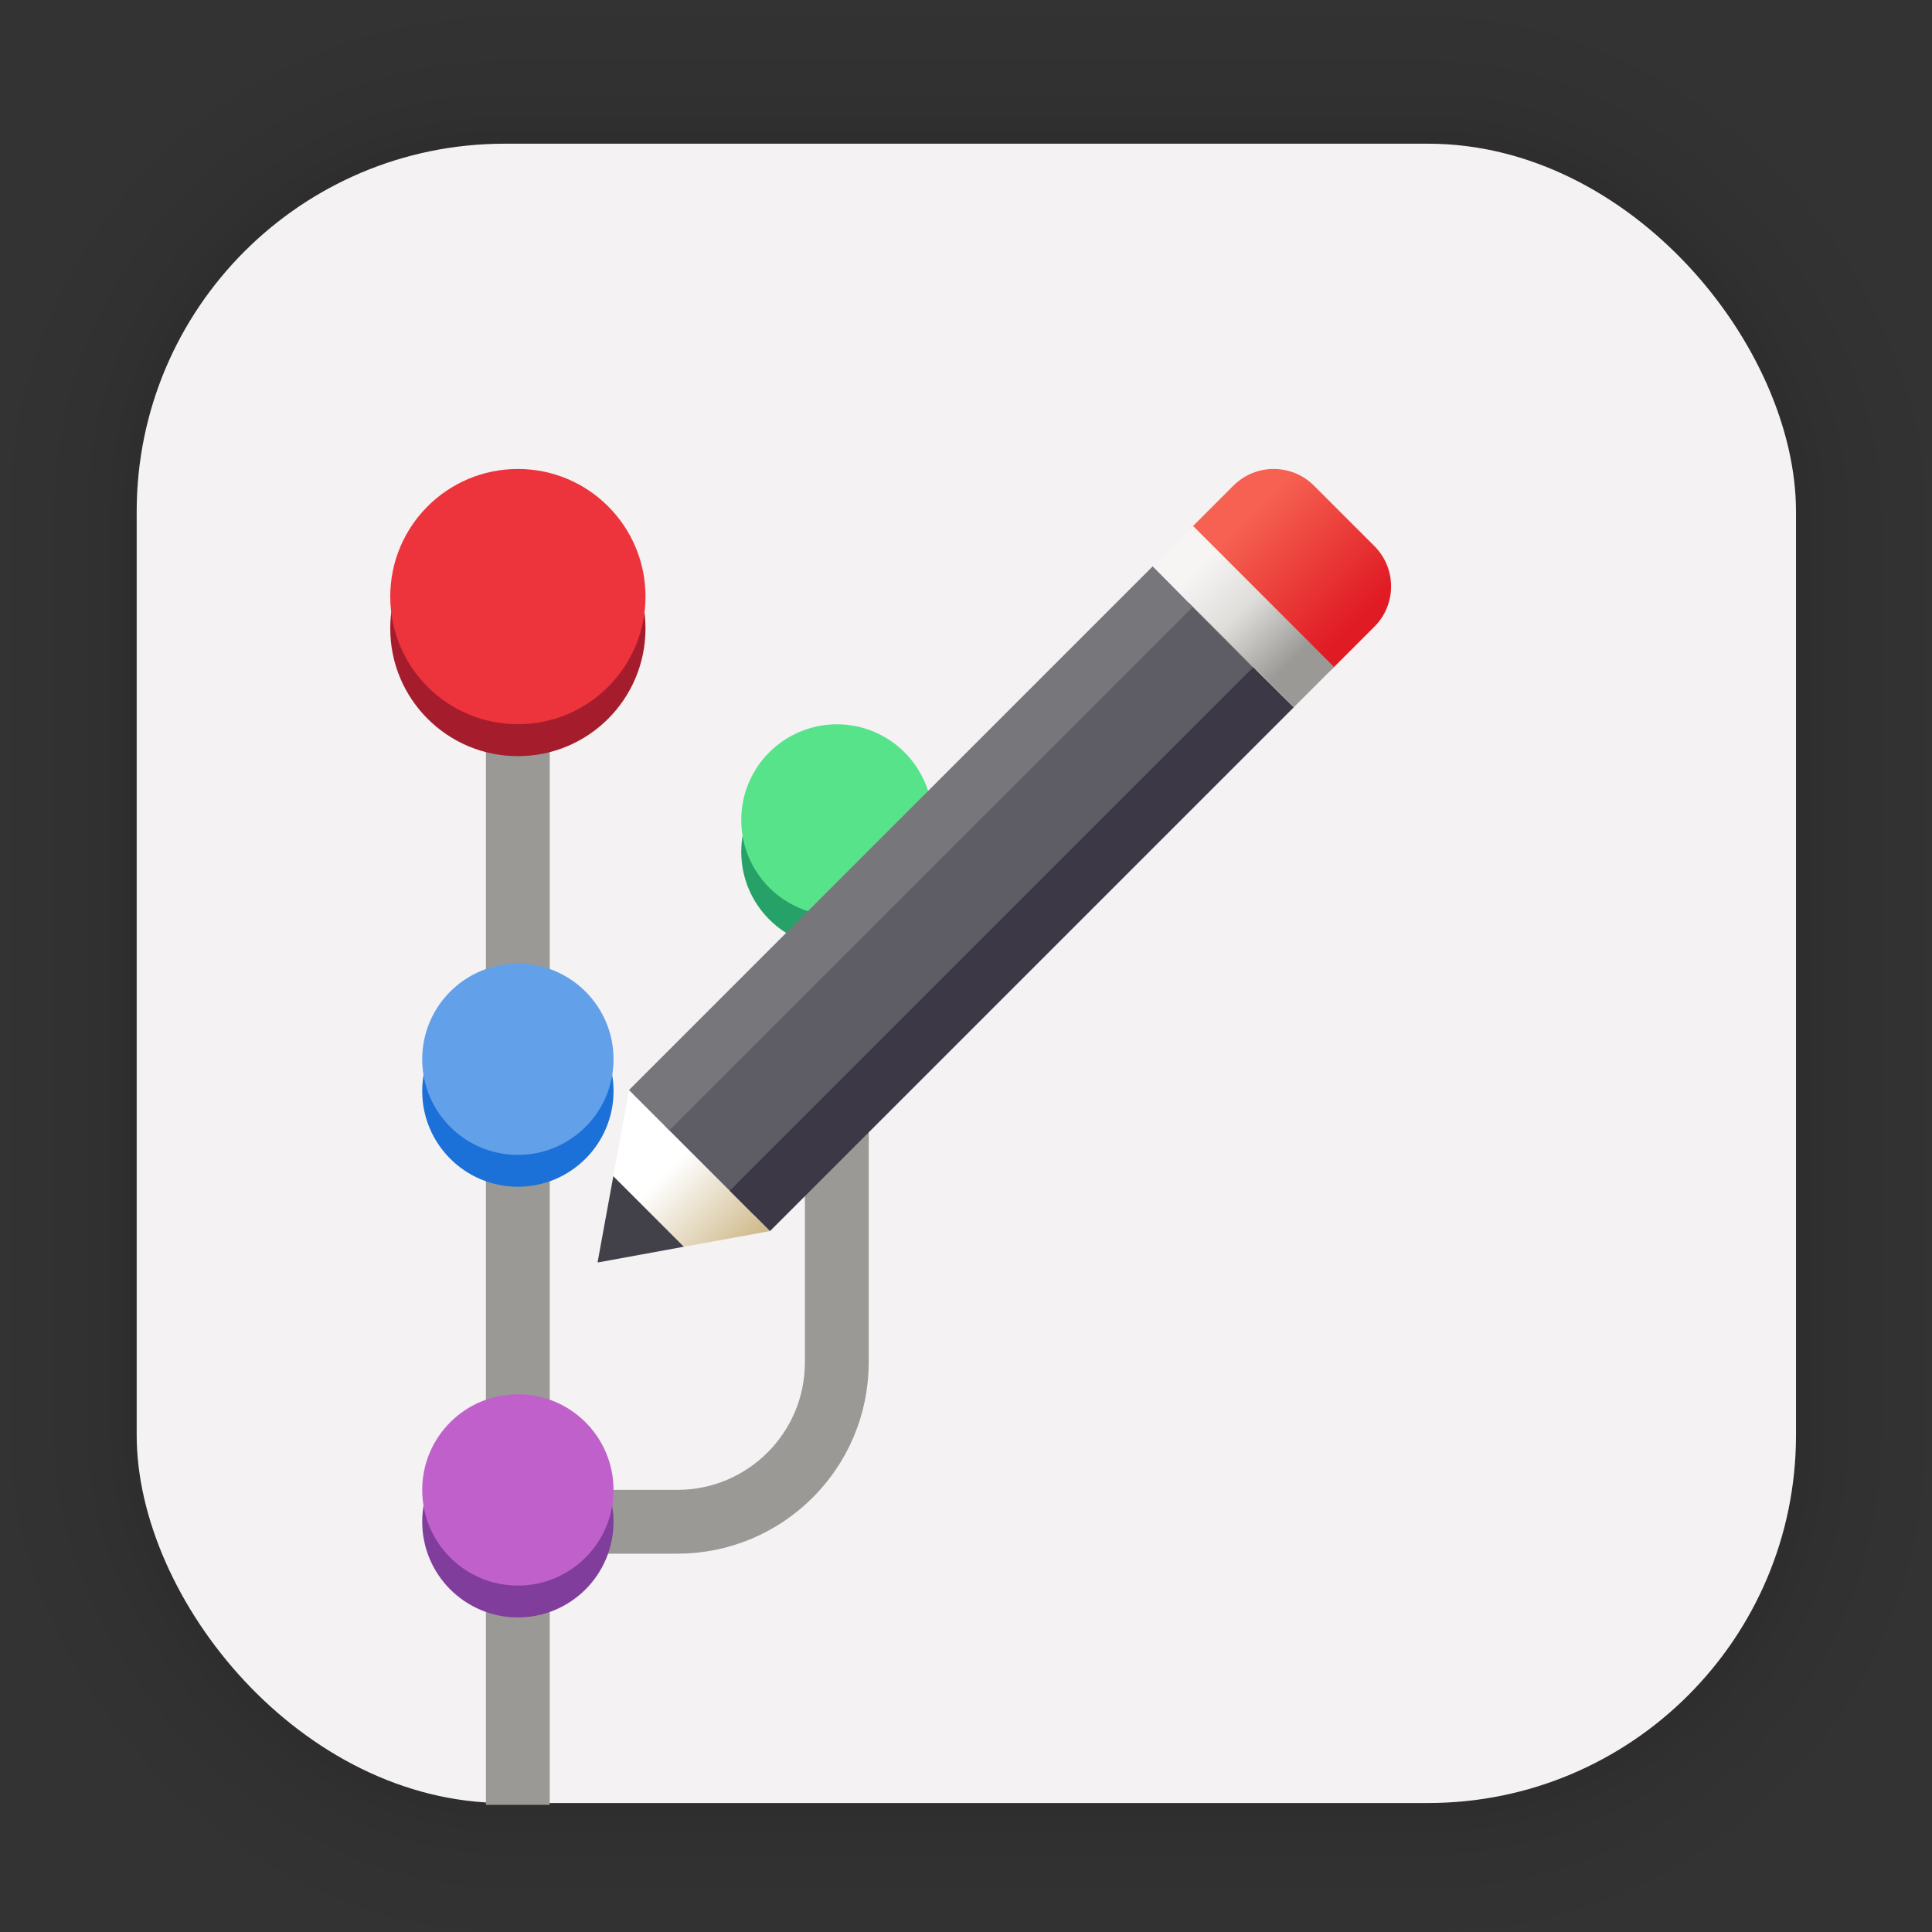 <?xml version="1.0" encoding="UTF-8" standalone="no"?>
<svg
   sodipodi:docname="re.sonny.Commit.svg"
   inkscape:version="1.1.2 (0a00cf5339, 2022-02-04)"
   id="svg6"
   version="1.1"
   viewBox="0 0 33.867 33.867"
   height="128"
   width="128"
   xmlns:inkscape="http://www.inkscape.org/namespaces/inkscape"
   xmlns:sodipodi="http://sodipodi.sourceforge.net/DTD/sodipodi-0.dtd"
   xmlns:xlink="http://www.w3.org/1999/xlink"
   xmlns="http://www.w3.org/2000/svg"
   xmlns:svg="http://www.w3.org/2000/svg">
  <rect x="0" y="0" width="33.867" height="33.867" fill="#333333" stroke="none"/>
  <defs
     id="defs2">
    <linearGradient
       id="lgrad"
       x1="32"
       y1="32"
       x2="32"
       y2="992"
       gradientUnits="userSpaceOnUse"
       gradientTransform="translate(0,-896)">
      <stop
         offset="0%"
         stop-color="#f8f8f8"
         id="stop2" />
      <stop
         offset="100%"
         stop-color="#ccc"
         id="stop4" />
    </linearGradient>
    <radialGradient
       id="rgrad"
       x1="0%"
       y1="0%"
       x2="0%"
       y2="100%"
       fx="512"
       fy="494.4"
       cx="512"
       cy="512"
       r="440"
       gradientUnits="userSpaceOnUse"
       gradientTransform="translate(0,-896)">
      <stop
         offset="0%"
         stop-color="#00f0ff"
         id="stop7" />
      <stop
         offset="100%"
         stop-color="#0070e0"
         id="stop9" />
    </radialGradient>
    <radialGradient
       gradientTransform="matrix(0.03,0,0,0.03,1.132,2.825)"
       gradientUnits="userSpaceOnUse"
       r="440"
       cy="306.181"
       cx="523.576"
       fy="306.181"
       fx="523.576"
       y2="100%"
       x2="0%"
       y1="0%"
       x1="0%"
       id="rgrad-3">
      <stop
         style="stop-color:#03d7e4;stop-opacity:1"
         id="stop7-6"
         stop-color="#00f0ff"
         offset="0%" />
      <stop
         id="stop9-7"
         stop-color="#0070e0"
         offset="100%" />
    </radialGradient>
    <linearGradient
       gradientUnits="userSpaceOnUse"
       gradientTransform="scale(0.996,1.004)"
       id="linearGradient1152"
       y2="119.497"
       x2="60.52"
       y1="-0.374"
       x1="60.52">
      <stop
         id="stop1147"
         offset="0%"
         stop-color="#E8E2F0"
         style="stop-color:#879192;stop-opacity:1" />
      <stop
         id="stop1150"
         offset="100%"
         stop-color="#8A8E92"
         style="stop-color:#8e908f;stop-opacity:1" />
    </linearGradient>
    <linearGradient
       gradientUnits="userSpaceOnUse"
       gradientTransform="scale(0.996,1.004)"
       id="linearGradient1055"
       y2="119.936"
       x2="60.52"
       y1="-1.27"
       x1="60.52">
      <stop
         style="stop-color:#cdd5d7;stop-opacity:1"
         id="stop1051"
         offset="0%"
         stop-color="#E8E2F0" />
      <stop
         style="stop-color:#959594;stop-opacity:1"
         id="stop1053"
         offset="100%"
         stop-color="#8A8E92" />
    </linearGradient>
    <radialGradient
       id="rgrad-35"
       x1="0%"
       y1="0%"
       x2="0%"
       y2="100%"
       fx="512"
       fy="494.4"
       cx="512"
       cy="512"
       r="440"
       gradientUnits="userSpaceOnUse"
       gradientTransform="translate(0,-896)">
      <stop
         offset="0%"
         stop-color="#00f0ff"
         id="stop7-62" />
      <stop
         offset="100%"
         stop-color="#0070e0"
         id="stop9-9" />
    </radialGradient>
    <radialGradient
       gradientTransform="matrix(0.031,0,0,0.03,85.199,42.985)"
       gradientUnits="userSpaceOnUse"
       r="440"
       cy="306.181"
       cx="523.576"
       fy="306.181"
       fx="523.576"
       y2="100%"
       x2="0%"
       y1="0%"
       x1="0%"
       id="rgrad-3-1">
      <stop
         style="stop-color:#03d7e4;stop-opacity:1"
         id="stop7-6-2"
         stop-color="#00f0ff"
         offset="0%" />
      <stop
         id="stop9-7-7"
         stop-color="#0070e0"
         offset="100%" />
    </radialGradient>
    <filter
       id="b"
       color-interpolation-filters="sRGB"
       height="1.024"
       width="1.024"
       x="-0.012"
       y="-0.012">
      <feGaussianBlur
         stdDeviation=".475"
         id="feGaussianBlur7" />
    </filter>
    <linearGradient
       id="k"
       gradientUnits="userSpaceOnUse"
       x1="-350.657"
       x2="-376.363"
       y1="-73.891"
       y2="-319.058">
      <stop
         offset="0"
         stop-color="#83a3d4"
         id="stop50" />
      <stop
         offset="1"
         stop-color="#6bb5e3"
         id="stop52" />
    </linearGradient>
    <linearGradient
       id="i"
       gradientUnits="userSpaceOnUse"
       x1="-206.77"
       x2="10.512"
       y1="-12.925"
       y2="-156.887">
      <stop
         offset="0"
         stop-color="#70c2bd"
         id="stop40" />
      <stop
         offset="1"
         stop-color="#67c381"
         id="stop42" />
    </linearGradient>
    <linearGradient
       id="e"
       gradientUnits="userSpaceOnUse"
       x1="134.565"
       x2="148.514"
       y1="117.301"
       y2="-149.19">
      <stop
         offset="0"
         stop-color="#faaa32"
         id="stop20" />
      <stop
         offset="1"
         stop-color="#fdc22b"
         id="stop22" />
    </linearGradient>
    <linearGradient
       id="c"
       gradientUnits="userSpaceOnUse"
       x1="-146.054"
       x2="123.358"
       y1="144.9"
       y2="144.9">
      <stop
         offset="0"
         stop-color="#a0cf63"
         id="stop10" />
      <stop
         offset="1"
         stop-color="#c4da45"
         id="stop12" />
    </linearGradient>
    <linearGradient
       id="m"
       gradientUnits="userSpaceOnUse"
       x1="206.714"
       x2="28.495"
       y1="-12.741"
       y2="-150.012">
      <stop
         offset="0"
         stop-color="#b28cc0"
         id="stop60" />
      <stop
         offset="1"
         stop-color="#9a8ec4"
         id="stop62" />
    </linearGradient>
    <linearGradient
       id="q"
       gradientUnits="userSpaceOnUse"
       x1="189.942"
       x2="-19.618"
       y1="147.053"
       y2="76.406">
      <stop
         offset="0"
         stop-color="#f48155"
         id="stop80" />
      <stop
         offset="1"
         stop-color="#f16168"
         id="stop82" />
    </linearGradient>
    <linearGradient
       id="l"
       gradientUnits="userSpaceOnUse"
       x1="116.504"
       x2="21.156"
       y1="308.303"
       y2="34.18">
      <stop
         offset="0"
         stop-color="#735194"
         id="stop55" />
      <stop
         offset="1"
         stop-color="#525da3"
         id="stop57" />
    </linearGradient>
    <linearGradient
       id="j"
       gradientUnits="userSpaceOnUse"
       x1="30.131"
       x2="123.328"
       y1="111.502"
       y2="-107.167">
      <stop
         offset="0"
         stop-color="#416db9"
         id="stop45" />
      <stop
         offset="1"
         stop-color="#337e8d"
         id="stop47" />
    </linearGradient>
    <linearGradient
       id="h"
       gradientUnits="userSpaceOnUse"
       x1="-103.67"
       x2="205.551"
       y1="133.122"
       y2="0.072">
      <stop
         offset="0"
         stop-color="#2e9274"
         id="stop35" />
      <stop
         offset="1"
         stop-color="#469d3c"
         id="stop37" />
    </linearGradient>
    <linearGradient
       id="f"
       gradientUnits="userSpaceOnUse"
       x1="26.978"
       x2="146.81"
       y1="120.227"
       y2="-100.49">
      <stop
         offset="0"
         stop-color="#ec4001"
         id="stop25" />
      <stop
         offset="1"
         stop-color="#fb6f01"
         id="stop27" />
    </linearGradient>
    <linearGradient
       id="d"
       gradientUnits="userSpaceOnUse"
       x1="-14.299"
       x2="309.397"
       y1="73.5"
       y2="73.5">
      <stop
         offset="0"
         stop-color="#58a920"
         id="stop15" />
      <stop
         offset="1"
         stop-color="#98b811"
         id="stop17" />
    </linearGradient>
    <linearGradient
       id="o"
       gradientUnits="userSpaceOnUse"
       x1="-123.119"
       x2="145.987"
       y1="144.897"
       y2="144.897">
      <stop
         offset="0"
         stop-color="#d287af"
         id="stop70" />
      <stop
         offset="1"
         stop-color="#e07993"
         id="stop72" />
    </linearGradient>
    <linearGradient
       id="p"
       gradientUnits="userSpaceOnUse"
       x1="-205.78"
       x2="117.819"
       y1="-71.696"
       y2="-71.696">
      <stop
         offset="0"
         stop-color="#bd090f"
         id="stop75" />
      <stop
         offset="1"
         stop-color="#e11f07"
         id="stop77" />
    </linearGradient>
    <linearGradient
       id="n"
       gradientUnits="userSpaceOnUse"
       x1="0.176"
       x2="-308.72"
       y1="-14.583"
       y2="-143.711">
      <stop
         offset="0"
         stop-color="#c23857"
         id="stop65" />
      <stop
         offset="1"
         stop-color="#914475"
         id="stop67" />
    </linearGradient>
    <linearGradient
       id="g"
       gradientUnits="userSpaceOnUse"
       x1="41.41"
       x2="117.317"
       y1="108.525"
       y2="319.108">
      <stop
         offset="0"
         stop-color="#e69e08"
         id="stop30" />
      <stop
         offset="1"
         stop-color="#cbc507"
         id="stop32" />
    </linearGradient>
    <rect
       id="path-1"
       x="0"
       y="0"
       width="120"
       height="120"
       rx="28" />
    <path
       d="M125 104c21.54 0 39-17.46 39-39s-17.46-39-39-39-39 17.46-39 39 17.46 39 39 39zm0 26c-35.899 0-65-29.101-65-65S89.101 0 125 0s65 29.101 65 65-29.101 65-65 65z"
       id="path-3" />
    <path
       id="path-4"
       d="M0 75l129 90.787v35L0 110z" />
    <path
       id="path-5"
       d="M22 65h27v120H22z" />
    <filter
       x="-5.6%"
       y="-1.2%"
       width="111.1%"
       height="102.5%"
       filterUnits="objectBoundingBox"
       id="filter-6">
      <feMorphology
         radius="0.5"
         operator="dilate"
         in="SourceAlpha"
         result="shadowSpreadOuter1"
         id="feMorphology12690" />
      <feOffset
         dx="0"
         dy="0"
         in="shadowSpreadOuter1"
         result="shadowOffsetOuter1"
         id="feOffset12692" />
      <feColorMatrix
         values="0 0 0 0 0 0 0 0 0 0 0 0 0 0 0 0 0 0 0.14 0"
         type="matrix"
         in="shadowOffsetOuter1"
         id="feColorMatrix12694" />
    </filter>
    <circle
       id="path-7"
       cx="21"
       cy="21"
       r="21" />
    <filter
       x="-16.7%"
       y="-11.9%"
       width="133.3%"
       height="133.3%"
       filterUnits="objectBoundingBox"
       id="filter-8">
      <feOffset
         dx="0"
         dy="2"
         in="SourceAlpha"
         result="shadowOffsetOuter1"
         id="feOffset12698" />
      <feGaussianBlur
         stdDeviation="2"
         in="shadowOffsetOuter1"
         result="shadowBlurOuter1"
         id="feGaussianBlur12700" />
      <feColorMatrix
         values="0 0 0 0 0 0 0 0 0 0 0 0 0 0 0 0 0 0 0.152 0"
         type="matrix"
         in="shadowBlurOuter1"
         id="feColorMatrix12702" />
    </filter>
    <path
       d="M40.74 1.31A21.591 21.591 0 0 1 45 14.2c0 12.155-10.074 22.01-22.5 22.01S0 26.354 0 14.2C0 9.385 1.58 4.932 4.26 1.31 6.447 2.922 9.553 3.928 13 3.928c3.866 0 7.305-1.267 9.5-3.234 2.195 1.967 5.634 3.234 9.5 3.234 3.446 0 6.552-1.006 8.74-2.618z"
       id="path-9" />
    <rect
       id="path-1-2"
       x="0"
       y="0"
       width="120"
       height="120"
       rx="28" />
    <linearGradient
       id="linearGradient6088"
       inkscape:swatch="solid">
      <stop
         style="stop-color:#51b3e3;stop-opacity:1;"
         offset="0"
         id="stop6086" />
    </linearGradient>
    <linearGradient
       id="linearGradient6987"
       inkscape:swatch="solid">
      <stop
         style="stop-color:#77d2fb;stop-opacity:1;"
         offset="0"
         id="stop6985" />
    </linearGradient>
    <linearGradient
       id="linearGradient3673">
      <stop
         style="stop-color:#0c0d0d;stop-opacity:1"
         offset="0"
         id="stop3675" />
      <stop
         id="stop3677"
         offset="0.568"
         style="stop-color:#333637;stop-opacity:1" />
      <stop
         style="stop-color:#1a1e1f;stop-opacity:1"
         offset="1"
         id="stop3679" />
    </linearGradient>
    <linearGradient
       id="linearGradient3591">
      <stop
         id="stop3593"
         offset="0"
         style="stop-color:#403f3c;stop-opacity:1" />
      <stop
         style="stop-color:#7d898d;stop-opacity:1"
         offset="0.568"
         id="stop3669" />
      <stop
         id="stop3595"
         offset="1"
         style="stop-color:#fdffff;stop-opacity:1" />
    </linearGradient>
    <linearGradient
       id="linearGradient3575">
      <stop
         id="stop3577"
         offset="0"
         style="stop-color:#20211f;stop-opacity:1" />
      <stop
         id="stop3579"
         offset="1"
         style="stop-color:#393e3f;stop-opacity:1" />
    </linearGradient>
    <circle
       id="A"
       cx="96"
       cy="96"
       r="88" />
    <path
       id="B"
       d="M8 184h83.77l38.88-38.88V116h-69.3L8 24.48z" />
    <path
       id="F"
       d="M8 184h83.77l38.88-38.88V116h-69.3L8 24.48z" />
    <path
       id="I"
       d="M96 56l34.65 60-38.88 68H184V56z" />
    <path
       id="L"
       d="M21.97 8v40.34L61.36 116 96 56h88V8z" />
    <linearGradient
       id="linearGradient3866">
      <stop
         style="stop-color:#000000;stop-opacity:0.521"
         offset="0"
         id="stop3868" />
      <stop
         style="stop-color:#2883c3;stop-opacity:0;"
         offset="1"
         id="stop3870" />
    </linearGradient>
    <linearGradient
       id="linearGradient3874">
      <stop
         style="stop-color:#000d0e;stop-opacity:0.841;"
         offset="0"
         id="stop3876" />
      <stop
         style="stop-color:#000000;stop-opacity:0;"
         offset="1"
         id="stop3878" />
    </linearGradient>
    <clipPath
       clipPathUnits="userSpaceOnUse"
       id="clipPath4178">
      <circle
         r="225"
         cy="222.68"
         cx="204.317"
         id="circle4180"
         style="opacity:1;fill:#1c5266;fill-opacity:0.191;fill-rule:evenodd;stroke:none;stroke-width:3.334;stroke-linecap:butt;stroke-linejoin:miter;stroke-miterlimit:4;stroke-dasharray:none;stroke-dashoffset:0;stroke-opacity:1" />
    </clipPath>
    <clipPath
       clipPathUnits="userSpaceOnUse"
       id="clipPath4178-1">
      <circle
         r="225"
         cy="222.68"
         cx="204.317"
         id="circle4180-7"
         style="opacity:1;fill:#1c5266;fill-opacity:0.191;fill-rule:evenodd;stroke:none;stroke-width:3.334;stroke-linecap:butt;stroke-linejoin:miter;stroke-miterlimit:4;stroke-dasharray:none;stroke-dashoffset:0;stroke-opacity:1" />
    </clipPath>
    <linearGradient
       id="linearGradient5048-8">
      <stop
         offset="0"
         style="stop-color:#000000;stop-opacity:0"
         id="stop5050-4" />
      <stop
         offset="0.5"
         style="stop-color:#000000;stop-opacity:1"
         id="stop5056-7" />
      <stop
         offset="1"
         style="stop-color:#000000;stop-opacity:0"
         id="stop5052-0-1" />
    </linearGradient>
    <linearGradient
       id="linearGradient4050-7">
      <stop
         id="stop4052-6"
         offset="0"
         style="stop-color:#ffffff;stop-opacity:0.669;" />
      <stop
         id="stop4054-0"
         offset="1"
         style="stop-color:#ffffff;stop-opacity:0;" />
    </linearGradient>
    <linearGradient
       gradientUnits="userSpaceOnUse"
       id="linearGradient4132-3"
       x1="-5.32"
       x2="-50.521"
       gradientTransform="matrix(0,-1,-1,0,0,0)">
      <stop
         offset="0"
         stop-color="#f65454"
         id="stop29-7" />
      <stop
         offset="1"
         stop-color="#740000"
         id="stop31-0" />
    </linearGradient>
    <linearGradient
       gradientUnits="userSpaceOnUse"
       id="linearGradient3298-8-9"
       x1="-39.333"
       x2="-1.643"
       gradientTransform="matrix(0,-1,-1,0,0,0)">
      <stop
         offset="0"
         stop-color="#791235"
         id="stop24-3"
         style="stop-color:#5f0e0e;stop-opacity:1;" />
      <stop
         offset="1"
         stop-color="#dd3b27"
         id="stop26-3" />
    </linearGradient>
    <linearGradient
       id="linearGradient8265-821-176-38-919-66-249-7-7">
      <stop
         offset="0"
         style="stop-color:#ffffff;stop-opacity:1"
         id="stop2687-1-9" />
      <stop
         offset="1"
         style="stop-color:#ffffff;stop-opacity:0"
         id="stop2689-5-4" />
    </linearGradient>
    <linearGradient
       id="linearGradient3924">
      <stop
         offset="0"
         style="stop-color:#ffffff;stop-opacity:1;"
         id="stop3926" />
      <stop
         id="stop3928"
         style="stop-color:#ffffff;stop-opacity:0.235;"
         offset="0.063" />
      <stop
         offset="0.951"
         style="stop-color:#ffffff;stop-opacity:0.157;"
         id="stop3930" />
      <stop
         offset="1"
         style="stop-color:#ffffff;stop-opacity:0.392;"
         id="stop3932" />
    </linearGradient>
    <linearGradient
       id="linearGradient3688-166-749">
      <stop
         offset="0"
         style="stop-color:#181818;stop-opacity:1"
         id="stop2883" />
      <stop
         offset="1"
         style="stop-color:#181818;stop-opacity:0"
         id="stop2885" />
    </linearGradient>
    <linearGradient
       id="linearGradient3702-501-757">
      <stop
         offset="0"
         style="stop-color:#181818;stop-opacity:0"
         id="stop2895" />
      <stop
         offset="0.5"
         style="stop-color:#181818;stop-opacity:1"
         id="stop2897" />
      <stop
         offset="1"
         style="stop-color:#181818;stop-opacity:0"
         id="stop2899" />
    </linearGradient>
    <linearGradient
       id="linearGradient3895-9-0-3">
      <stop
         offset="0"
         style="stop-color:#dc6838;stop-opacity:1"
         id="stop3897-0-5-7" />
      <stop
         offset="1"
         style="stop-color:#ba3d12;stop-opacity:1"
         id="stop3899-8-7-06" />
    </linearGradient>
    <linearGradient
       y2="1044.377"
       x2="28.531"
       y1="994.819"
       x1="28.531"
       gradientTransform="translate(12,-100)"
       gradientUnits="userSpaceOnUse"
       id="linearGradient4195"
       xlink:href="#linearGradient3895-9-0-3"
       inkscape:collect="always" />
    <linearGradient
       id="linearGradient4067-0-2">
      <stop
         id="stop4069-2-9"
         offset="0"
         style="stop-color:#acffe3;stop-opacity:1" />
      <stop
         id="stop4071-8-9"
         offset="1"
         style="stop-color:#ffffff;stop-opacity:1" />
    </linearGradient>
    <linearGradient
       id="linearGradient4644-104-3-3-6-2">
      <stop
         id="stop5237-6-5-1-7"
         style="stop-color:#51c3cc;stop-opacity:1"
         offset="0" />
      <stop
         id="stop5239-4-6-4-8"
         style="stop-color:#b3efec;stop-opacity:1"
         offset="1" />
    </linearGradient>
    <clipPath
       clipPathUnits="userSpaceOnUse"
       id="clipPath4178-3">
      <circle
         r="225"
         cy="222.68"
         cx="204.317"
         id="circle4180-8"
         style="opacity:1;fill:#1c5266;fill-opacity:0.191;fill-rule:evenodd;stroke:none;stroke-width:3.334;stroke-linecap:butt;stroke-linejoin:miter;stroke-miterlimit:4;stroke-dasharray:none;stroke-dashoffset:0;stroke-opacity:1" />
    </clipPath>
    <clipPath
       clipPathUnits="userSpaceOnUse"
       id="clipPath4178-1-9">
      <circle
         r="225"
         cy="222.68"
         cx="204.317"
         id="circle4180-7-3"
         style="opacity:1;fill:#1c5266;fill-opacity:0.191;fill-rule:evenodd;stroke:none;stroke-width:3.334;stroke-linecap:butt;stroke-linejoin:miter;stroke-miterlimit:4;stroke-dasharray:none;stroke-dashoffset:0;stroke-opacity:1" />
    </clipPath>
    <linearGradient
       gradientUnits="userSpaceOnUse"
       id="linearGradient4132-3-9"
       x1="-5.32"
       x2="-50.521"
       gradientTransform="matrix(0,-1,-1,0,0,0)">
      <stop
         offset="0"
         stop-color="#f65454"
         id="stop29-7-1" />
      <stop
         offset="1"
         stop-color="#740000"
         id="stop31-0-4" />
    </linearGradient>
    <linearGradient
       gradientUnits="userSpaceOnUse"
       id="linearGradient3298-8-9-0"
       x1="-39.333"
       x2="-1.643"
       gradientTransform="matrix(0,-1,-1,0,0,0)">
      <stop
         offset="0"
         stop-color="#791235"
         id="stop24-3-4"
         style="stop-color:#5f0e0e;stop-opacity:1;" />
      <stop
         offset="1"
         stop-color="#dd3b27"
         id="stop26-3-7" />
    </linearGradient>
    <linearGradient
       x1="60"
       y1="0"
       x2="60"
       y2="120"
       id="linearGradient-1"
       gradientUnits="userSpaceOnUse">
      <stop
         stop-color="#E8E2F0"
         offset="0%"
         id="stop1128" />
      <stop
         stop-color="#8A8E92"
         offset="100%"
         id="stop1130" />
    </linearGradient>
    <rect
       id="path-2"
       x="0"
       y="0"
       width="120"
       height="120"
       rx="28" />
    <circle
       id="path-4-3"
       cx="60"
       cy="60"
       r="53" />
    <filter
       x="-1.9%"
       y="-1.9%"
       width="103.8%"
       height="103.8%"
       filterUnits="objectBoundingBox"
       id="filter-5">
      <feGaussianBlur
         stdDeviation="1.5"
         in="SourceAlpha"
         result="shadowBlurInner1"
         id="feGaussianBlur1135" />
      <feOffset
         dx="0"
         dy="1"
         in="shadowBlurInner1"
         result="shadowOffsetInner1"
         id="feOffset1137" />
      <feComposite
         in="shadowOffsetInner1"
         in2="SourceAlpha"
         operator="arithmetic"
         k2="-1"
         k3="1"
         result="shadowInnerInner1"
         id="feComposite1139" />
      <feColorMatrix
         values="0 0 0 0 0 0 0 0 0 0 0 0 0 0 0 0 0 0 0.5 0"
         type="matrix"
         in="shadowInnerInner1"
         id="feColorMatrix1141" />
    </filter>
    <linearGradient
       x1="60.52"
       y1="-0.374"
       x2="60.52"
       y2="119.497"
       id="linearGradient-6"
       gradientTransform="scale(0.996,1.004)"
       gradientUnits="userSpaceOnUse">
      <stop
         stop-color="#E8E2F0"
         offset="0%"
         id="stop1144" />
      <stop
         stop-color="#8A8E92"
         offset="100%"
         id="stop1146" />
    </linearGradient>
    <linearGradient
       x1="60.52"
       y1="-1.27"
       x2="60.52"
       y2="119.936"
       id="linearGradient-7"
       gradientTransform="scale(0.996,1.004)"
       gradientUnits="userSpaceOnUse">
      <stop
         stop-color="#E8E2F0"
         offset="0%"
         id="stop1149" />
      <stop
         stop-color="#8A8E92"
         offset="100%"
         id="stop1151" />
    </linearGradient>
    <path
       d="M59.69 54.827c.606 1.074 1.643 2.336 2.243 2.711.807.505 1.968.808 5.035.808h25.19-5.25c8 0 9.5-3 9.5-5.5 0-.935-.48-2.743-1.441-5.423C89.527 33.423 75.922 23.5 60 23.5a37.55 37.55 0 0 0-9.74 1.277c-.764.232-1.326.457-1.687.673-2.142 1.288-3.941 4.119.179 10.976l-2.712-4.513L59.053 53.57c.018.046.039.09.06.134l.576 1.124zM62 64.5c-.899.562-1.393 1.216-3 4L46.022 90.037l2.73-4.544c-4.12 6.857-2.321 9.688-.179 10.976.775.465 2.479.966 5.113 1.502A37.75 37.75 0 0 0 60 98.5c16.938 0 31.254-11.23 35.907-26.65.337-1.367.5-2.444.5-3.004 0-2.5-1.5-5.5-9.5-5.5h5.26-25.176c-2.94 0-4.092.592-4.991 1.154zM41.738 34.46l2.728 4.541c-4.12-6.857-7.464-6.598-9.607-5.31-.857.515-2.854 2.321-4.859 4.809l.084-.115A37.335 37.335 0 0 0 22.5 61c0 8.98 3.156 17.222 8.42 23.679l-.92-1.26c2.005 2.488 4.002 4.294 4.859 4.81 2.143 1.287 5.487 1.546 9.607-5.311l-2.745 4.569L54.1 66.88 54 67c1.333-2.667 2-4.833 2-6.5 0-1.347-.544-3.02-1.633-5.021L41.737 34.46zm26.145-22.316l1.186.188-.025 5.62c.825.177 1.642.378 2.45.601l2.163-5.092 1.153.331-.71 5.573c.798.277 1.584.576 2.36.898l2.767-4.79 1.104.469-1.384 5.447c.531.26 1.056.532 1.574.814l3.255-4.477 1.05.582-1.948 5.277c.712.448 1.41.916 2.093 1.404l3.78-4.05.97.705-2.577 5.004a43.24 43.24 0 0 1 1.905 1.648l4.247-3.562.878.818-3.169 4.654a43.256 43.256 0 0 1 1.692 1.866l4.649-3.017.771.919-3.71 4.23c.354.472.698.951 1.033 1.437l4.936-2.513.671.995-4.13 3.817c.432.72.842 1.453 1.232 2.2l5.201-1.891.545 1.069-4.56 3.283c.34.767.657 1.546.953 2.336l5.39-1.243.41 1.128-4.926 2.702c.243.802.463 1.614.66 2.435l5.502-.577.27 1.17-5.222 2.083c.1.58.188 1.163.265 1.75l5.538.002.146 1.191-5.417 1.528c.055.832.087 1.672.094 2.517l5.502.677v1.2l-5.563.856a43.27 43.27 0 0 1-.21 2.51l5.375 1.342-.146 1.191-5.62.172a42.783 42.783 0 0 1-.346 1.737l5.2 1.894-.27 1.17-5.604-.417a42.66 42.66 0 0 1-.771 2.402l4.927 2.513-.41 1.128-5.51-1.097a42.787 42.787 0 0 1-1.07 2.308l4.603 3.049-.536 1.074-5.367-1.719a43 43 0 0 1-.924 1.513l4.254 3.509-.645 1.012-5.152-2.267a43.187 43.187 0 0 1-1.552 1.993l3.79 3.995-.764.926-4.83-2.873c-.373.398-.754.789-1.142 1.172l3.575 5.11-.892.802-4.82-3.938c-.587.506-1.188.997-1.803 1.472l2.924 5.502-.983.689-4.299-4.491c-.536.36-1.081.708-1.635 1.044l2.45 5.505-1.03.618-3.921-4.717c-.707.367-1.424.714-2.152 1.042l1.75 5.733-1.096.488-3.302-5.134a42.67 42.67 0 0 1-1.557.545l1.137 5.86-1.14.372-2.739-5.433c-.775.198-1.559.376-2.35.531l.413 5.934-1.178.23-2.049-5.708c-.548.07-1.1.13-1.655.18l-.209 5.93-1.195.104-1.437-5.875a43.83 43.83 0 0 1-1.56.009l-1.425 5.826-1.195-.105-.206-5.847a43.186 43.186 0 0 1-1.693-.165l-2.014 5.61-1.178-.229.404-5.8a42.748 42.748 0 0 1-2.415-.518l-2.664 5.286-1.141-.371 1.1-5.672a42.667 42.667 0 0 1-1.636-.554l-3.186 4.954-1.097-.488 1.68-5.502a42.799 42.799 0 0 1-2.253-1.065l-3.75 4.51-1.029-.619 2.33-5.237a43.022 43.022 0 0 1-1.733-1.085l-4.08 4.264-.984-.689 2.764-5.201a43.206 43.206 0 0 1-1.923-1.545l-4.54 3.71-.892-.803 3.356-4.794a43.27 43.27 0 0 1-1.268-1.282l-4.485 2.668-.764-.926 3.506-3.695a43.194 43.194 0 0 1-1.668-2.117l-4.752 2.091-.645-1.012 3.91-3.226a43.01 43.01 0 0 1-1.02-1.655l-4.927 1.578-.536-1.074 4.213-2.79c-.41-.81-.796-1.634-1.156-2.472l-5.034 1.002-.41-1.128 4.492-2.29a42.661 42.661 0 0 1-.837-2.588l-5.103.38-.27-1.17 4.73-1.722a42.779 42.779 0 0 1-.386-1.925l-5.11-.156-.146-1.19 4.884-1.22c-.103-.895-.178-1.8-.225-2.711L12 61.46v-1.2l5.001-.616a43.59 43.59 0 0 1 .107-2.716l-4.93-1.39.147-1.19 5.043-.002c.086-.65.186-1.295.3-1.935l-4.762-1.9.27-1.169 5.024.527a42.67 42.67 0 0 1 .72-2.614l-4.508-2.473.41-1.128 4.944 1.14c.32-.845.665-1.677 1.035-2.496l-4.196-3.02.545-1.07 4.799 1.746a42.94 42.94 0 0 1 1.328-2.337l-3.824-3.534.67-.995 4.588 2.335c.366-.524.743-1.039 1.13-1.546l-3.458-3.943.771-.92 4.35 2.824a43.26 43.26 0 0 1 1.8-1.951l-2.978-4.375.878-.818 4.01 3.363a43.232 43.232 0 0 1 2.01-1.705l-2.445-4.748.97-.705 3.604 3.861c.713-.5 1.443-.979 2.188-1.436l-1.866-5.056 1.05-.582L39.858 22a42.844 42.844 0 0 1 1.648-.83l-1.338-5.267 1.104-.47 2.69 4.658c.796-.32 1.603-.617 2.42-.89l-.693-5.448 1.153-.33 2.127 5.006c.82-.217 1.648-.41 2.486-.58l-.025-5.556 1.186-.188 1.519 5.293c.83-.114 1.286-.207 2.13-.273l.661-5.586 1.2-.042L59 17c.206-.003.793 0 1 0 .376 0 .75.005 1.124.014l.868-5.474 1.2.042.66 5.588c.842.075 1.677.174 2.504.296l1.527-5.322z"
       id="path-8" />
    <filter
       x="-7.3%"
       y="-5.1%"
       width="114.5%"
       height="114.4%"
       filterUnits="objectBoundingBox"
       id="filter-9">
      <feOffset
         dx="0"
         dy="2"
         in="SourceAlpha"
         result="shadowOffsetOuter1"
         id="feOffset1155" />
      <feGaussianBlur
         stdDeviation="2"
         in="shadowOffsetOuter1"
         result="shadowBlurOuter1"
         id="feGaussianBlur1157" />
      <feColorMatrix
         values="0 0 0 0 0 0 0 0 0 0 0 0 0 0 0 0 0 0 0.5 0"
         type="matrix"
         in="shadowBlurOuter1"
         id="feColorMatrix1159" />
    </filter>
    <mask
       id="mask-3-7"
       fill="#ffffff">
      <use
         xlink:href="#path-2"
         id="use1164-5"
         x="0"
         y="0"
         width="100%"
         height="100%" />
    </mask>
    <radialGradient
       id="rgrad-1"
       x1="0%"
       y1="0%"
       x2="0%"
       y2="100%"
       fx="512"
       fy="494.4"
       cx="512"
       cy="512"
       r="440"
       gradientUnits="userSpaceOnUse"
       gradientTransform="translate(0,-896)">
      <stop
         offset="0%"
         stop-color="#00f0ff"
         id="stop7-9" />
      <stop
         offset="100%"
         stop-color="#0070e0"
         id="stop9-4" />
    </radialGradient>
    <radialGradient
       gradientTransform="matrix(0.031,0,0,0.03,85.199,42.985)"
       gradientUnits="userSpaceOnUse"
       r="440"
       cy="306.181"
       cx="523.576"
       fy="306.181"
       fx="523.576"
       y2="100%"
       x2="0%"
       y1="0%"
       x1="0%"
       id="rgrad-3-7">
      <stop
         style="stop-color:#03d7e4;stop-opacity:1"
         id="stop7-6-8"
         stop-color="#00f0ff"
         offset="0%" />
      <stop
         id="stop9-7-4"
         stop-color="#0070e0"
         offset="100%" />
    </radialGradient>
    <filter
       id="b-5"
       color-interpolation-filters="sRGB"
       height="1.024"
       width="1.024"
       x="-0.012"
       y="-0.012">
      <feGaussianBlur
         stdDeviation=".475"
         id="feGaussianBlur7-0" />
    </filter>
    <rect
       id="path-1-7"
       x="0"
       y="0"
       width="120"
       height="120"
       rx="28" />
    <path
       d="M125 104c21.54 0 39-17.46 39-39s-17.46-39-39-39-39 17.46-39 39 17.46 39 39 39zm0 26c-35.899 0-65-29.101-65-65S89.101 0 125 0s65 29.101 65 65-29.101 65-65 65z"
       id="path-3-8" />
    <path
       id="path-4-6"
       d="M0 75l129 90.787v35L0 110z" />
    <path
       id="path-5-8"
       d="M22 65h27v120H22z" />
    <filter
       x="-5.6%"
       y="-1.2%"
       width="111.1%"
       height="102.5%"
       filterUnits="objectBoundingBox"
       id="filter-6-8">
      <feMorphology
         radius="0.5"
         operator="dilate"
         in="SourceAlpha"
         result="shadowSpreadOuter1"
         id="feMorphology12690-4" />
      <feOffset
         dx="0"
         dy="0"
         in="shadowSpreadOuter1"
         result="shadowOffsetOuter1"
         id="feOffset12692-3" />
      <feColorMatrix
         values="0 0 0 0 0 0 0 0 0 0 0 0 0 0 0 0 0 0 0.14 0"
         type="matrix"
         in="shadowOffsetOuter1"
         id="feColorMatrix12694-1" />
    </filter>
    <circle
       id="path-7-4"
       cx="21"
       cy="21"
       r="21" />
    <filter
       x="-16.7%"
       y="-11.9%"
       width="133.3%"
       height="133.3%"
       filterUnits="objectBoundingBox"
       id="filter-8-9">
      <feOffset
         dx="0"
         dy="2"
         in="SourceAlpha"
         result="shadowOffsetOuter1"
         id="feOffset12698-2" />
      <feGaussianBlur
         stdDeviation="2"
         in="shadowOffsetOuter1"
         result="shadowBlurOuter1"
         id="feGaussianBlur12700-0" />
      <feColorMatrix
         values="0 0 0 0 0 0 0 0 0 0 0 0 0 0 0 0 0 0 0.152 0"
         type="matrix"
         in="shadowBlurOuter1"
         id="feColorMatrix12702-6" />
    </filter>
    <path
       d="M40.74 1.31A21.591 21.591 0 0 1 45 14.2c0 12.155-10.074 22.01-22.5 22.01S0 26.354 0 14.2C0 9.385 1.58 4.932 4.26 1.31 6.447 2.922 9.553 3.928 13 3.928c3.866 0 7.305-1.267 9.5-3.234 2.195 1.967 5.634 3.234 9.5 3.234 3.446 0 6.552-1.006 8.74-2.618z"
       id="path-9-8" />
    <rect
       id="path-1-2-9"
       x="0"
       y="0"
       width="120"
       height="120"
       rx="28" />
    <circle
       id="A-1"
       cx="96"
       cy="96"
       r="88" />
    <path
       id="B-7"
       d="M8 184h83.77l38.88-38.88V116h-69.3L8 24.48z" />
    <path
       id="F-2"
       d="M8 184h83.77l38.88-38.88V116h-69.3L8 24.48z" />
    <path
       id="I-7"
       d="M96 56l34.65 60-38.88 68H184V56z" />
    <path
       id="L-2"
       d="M21.97 8v40.34L61.36 116 96 56h88V8z" />
    <clipPath
       clipPathUnits="userSpaceOnUse"
       id="clipPath4178-6">
      <circle
         r="225"
         cy="222.68"
         cx="204.317"
         id="circle4180-1"
         style="opacity:1;fill:#1c5266;fill-opacity:0.191;fill-rule:evenodd;stroke:none;stroke-width:3.334;stroke-linecap:butt;stroke-linejoin:miter;stroke-miterlimit:4;stroke-dasharray:none;stroke-dashoffset:0;stroke-opacity:1" />
    </clipPath>
    <clipPath
       clipPathUnits="userSpaceOnUse"
       id="clipPath4178-1-5">
      <circle
         r="225"
         cy="222.68"
         cx="204.317"
         id="circle4180-7-9"
         style="opacity:1;fill:#1c5266;fill-opacity:0.191;fill-rule:evenodd;stroke:none;stroke-width:3.334;stroke-linecap:butt;stroke-linejoin:miter;stroke-miterlimit:4;stroke-dasharray:none;stroke-dashoffset:0;stroke-opacity:1" />
    </clipPath>
    <linearGradient
       id="linearGradient5060-29">
      <stop
         offset="0"
         style="stop-color:#000000;stop-opacity:1"
         id="stop5062-9" />
      <stop
         offset="1"
         style="stop-color:#000000;stop-opacity:0"
         id="stop5064-08" />
    </linearGradient>
    <linearGradient
       gradientUnits="userSpaceOnUse"
       id="linearGradient4132-3-7"
       x1="-5.32"
       x2="-50.521"
       gradientTransform="matrix(0,-1,-1,0,0,0)">
      <stop
         offset="0"
         stop-color="#f65454"
         id="stop29-7-7" />
      <stop
         offset="1"
         stop-color="#740000"
         id="stop31-0-1" />
    </linearGradient>
    <linearGradient
       gradientUnits="userSpaceOnUse"
       id="linearGradient3298-8-9-1"
       x1="-39.333"
       x2="-1.643"
       gradientTransform="matrix(0,-1,-1,0,0,0)">
      <stop
         offset="0"
         stop-color="#791235"
         id="stop24-3-5"
         style="stop-color:#5f0e0e;stop-opacity:1;" />
      <stop
         offset="1"
         stop-color="#dd3b27"
         id="stop26-3-9" />
    </linearGradient>
    <clipPath
       clipPathUnits="userSpaceOnUse"
       id="clipPath4178-3-0">
      <circle
         r="225"
         cy="222.68"
         cx="204.317"
         id="circle4180-8-8"
         style="opacity:1;fill:#1c5266;fill-opacity:0.191;fill-rule:evenodd;stroke:none;stroke-width:3.334;stroke-linecap:butt;stroke-linejoin:miter;stroke-miterlimit:4;stroke-dasharray:none;stroke-dashoffset:0;stroke-opacity:1" />
    </clipPath>
    <clipPath
       clipPathUnits="userSpaceOnUse"
       id="clipPath4178-1-9-8">
      <circle
         r="225"
         cy="222.68"
         cx="204.317"
         id="circle4180-7-3-5"
         style="opacity:1;fill:#1c5266;fill-opacity:0.191;fill-rule:evenodd;stroke:none;stroke-width:3.334;stroke-linecap:butt;stroke-linejoin:miter;stroke-miterlimit:4;stroke-dasharray:none;stroke-dashoffset:0;stroke-opacity:1" />
    </clipPath>
    <linearGradient
       gradientUnits="userSpaceOnUse"
       id="linearGradient4132-3-9-0"
       x1="-5.32"
       x2="-50.521"
       gradientTransform="matrix(0,-1,-1,0,0,0)">
      <stop
         offset="0"
         stop-color="#f65454"
         id="stop29-7-1-9" />
      <stop
         offset="1"
         stop-color="#740000"
         id="stop31-0-4-6" />
    </linearGradient>
    <linearGradient
       gradientUnits="userSpaceOnUse"
       id="linearGradient3298-8-9-0-3"
       x1="-39.333"
       x2="-1.643"
       gradientTransform="matrix(0,-1,-1,0,0,0)">
      <stop
         offset="0"
         stop-color="#791235"
         id="stop24-3-4-8"
         style="stop-color:#5f0e0e;stop-opacity:1;" />
      <stop
         offset="1"
         stop-color="#dd3b27"
         id="stop26-3-7-5" />
    </linearGradient>
    <linearGradient
       inkscape:collect="always"
       id="linearGradient3156">
      <stop
         style="stop-color:#4d5779;stop-opacity:1"
         offset="0"
         id="stop3158" />
      <stop
         id="stop3162"
         offset="0.547"
         style="stop-color:#3d4e6b;stop-opacity:1" />
      <stop
         style="stop-color:#4d577f;stop-opacity:1"
         offset="0.618"
         id="stop3164" />
      <stop
         style="stop-color:#707caa;stop-opacity:1"
         offset="1"
         id="stop3160" />
    </linearGradient>
    <linearGradient
       id="linearGradient3295"
       inkscape:collect="always">
      <stop
         id="stop3297"
         offset="0"
         style="stop-color:#798eff;stop-opacity:1;" />
      <stop
         id="stop3299"
         offset="1"
         style="stop-color:#798eff;stop-opacity:0;" />
    </linearGradient>
    <linearGradient
       id="linearGradient3255"
       inkscape:collect="always">
      <stop
         id="stop3257"
         offset="0"
         style="stop-color:#4d5779;stop-opacity:1" />
      <stop
         id="stop3259"
         offset="1"
         style="stop-color:#707caa;stop-opacity:1" />
    </linearGradient>
    <linearGradient
       id="linearGradient3245"
       inkscape:collect="always">
      <stop
         id="stop3247"
         offset="0"
         style="stop-color:#98bcfc;stop-opacity:1" />
      <stop
         style="stop-color:#8495fc;stop-opacity:0.702;"
         offset="0.536"
         id="stop3253" />
      <stop
         id="stop3249"
         offset="1"
         style="stop-color:#583aff;stop-opacity:0" />
    </linearGradient>
    <linearGradient
       id="linearGradient3232"
       inkscape:collect="always">
      <stop
         id="stop3234"
         offset="0"
         style="stop-color:#ffffff;stop-opacity:1;" />
      <stop
         style="stop-color:#ffffff;stop-opacity:0.655;"
         offset="0.488"
         id="stop3243" />
      <stop
         id="stop3236"
         offset="1"
         style="stop-color:#ffffff;stop-opacity:0;" />
    </linearGradient>
    <linearGradient
       id="linearGradient3224"
       inkscape:collect="always">
      <stop
         id="stop3226"
         offset="0"
         style="stop-color:#5955ff;stop-opacity:1" />
      <stop
         id="stop3228"
         offset="1"
         style="stop-color:#30008c;stop-opacity:1" />
    </linearGradient>
    <linearGradient
       id="linearGradient3195"
       inkscape:collect="always">
      <stop
         id="stop3197"
         offset="0"
         style="stop-color:#bcc5d5;stop-opacity:1" />
      <stop
         style="stop-color:#6e78a9;stop-opacity:1"
         offset="0.515"
         id="stop3203" />
      <stop
         id="stop3199"
         offset="1"
         style="stop-color:#232a30;stop-opacity:1" />
    </linearGradient>
    <linearGradient
       id="linearGradient3183">
      <stop
         id="stop3185"
         offset="0"
         style="stop-color:#fcfcfc;stop-opacity:1" />
      <stop
         style="stop-color:#7580ad;stop-opacity:1"
         offset="0.327"
         id="stop3267" />
      <stop
         style="stop-color:#434b63;stop-opacity:0"
         offset="0.613"
         id="stop3263" />
      <stop
         style="stop-color:#2b323d;stop-opacity:0"
         offset="0.823"
         id="stop3193" />
      <stop
         id="stop3187"
         offset="1"
         style="stop-color:#172028;stop-opacity:0" />
    </linearGradient>
    <linearGradient
       id="linearGradient3996"
       inkscape:collect="always">
      <stop
         id="stop3998"
         offset="0"
         style="stop-color:#ffffff;stop-opacity:0.25" />
      <stop
         id="stop4000"
         offset="1"
         style="stop-color:#ffffff;stop-opacity:0.75" />
    </linearGradient>
    <linearGradient
       inkscape:collect="always"
       id="linearGradient3980">
      <stop
         style="stop-color:#b3b3b3;stop-opacity:1"
         offset="0"
         id="stop3982" />
      <stop
         id="stop3986"
         offset="0.375"
         style="stop-color:#e3e2e0;stop-opacity:1" />
      <stop
         style="stop-color:#e6e5e5;stop-opacity:1"
         offset="1"
         id="stop3984" />
    </linearGradient>
    <linearGradient
       id="linearGradient3088"
       inkscape:collect="always">
      <stop
         id="stop3090"
         offset="0"
         style="stop-color:#b3b3b3;stop-opacity:1" />
      <stop
         id="stop3092"
         offset="1"
         style="stop-color:#e6e5e5;stop-opacity:1" />
    </linearGradient>
    <linearGradient
       inkscape:collect="always"
       id="linearGradient3146">
      <stop
         style="stop-color:#ffffff;stop-opacity:0.5"
         offset="0"
         id="stop3148" />
      <stop
         style="stop-color:#ffffff;stop-opacity:0;"
         offset="1"
         id="stop3150" />
    </linearGradient>
    <linearGradient
       inkscape:collect="always"
       id="linearGradient3122">
      <stop
         style="stop-color:#00bcf3;stop-opacity:1"
         offset="0"
         id="stop3124" />
      <stop
         id="stop3126"
         offset="0.616"
         style="stop-color:#0066c3;stop-opacity:1" />
      <stop
         style="stop-color:#005fbc;stop-opacity:1;"
         offset="0.653"
         id="stop3130" />
      <stop
         style="stop-color:#021f60;stop-opacity:1"
         offset="1"
         id="stop3128" />
    </linearGradient>
    <linearGradient
       id="linearGradient3081"
       inkscape:collect="always">
      <stop
         id="stop3084"
         offset="0"
         style="stop-color:#ffffff;stop-opacity:0.15" />
      <stop
         id="stop3086"
         offset="1"
         style="stop-color:#ffffff;stop-opacity:0;" />
    </linearGradient>
    <linearGradient
       inkscape:collect="always"
       id="linearGradient3992">
      <stop
         style="stop-color:#cccccc;stop-opacity:1"
         offset="0"
         id="stop3994" />
      <stop
         style="stop-color:#e2e2e2;stop-opacity:1"
         offset="1"
         id="stop3996" />
    </linearGradient>
    <linearGradient
       inkscape:collect="always"
       id="linearGradient3932">
      <stop
         style="stop-color:#103258;stop-opacity:1"
         offset="0"
         id="stop3934" />
      <stop
         id="stop3936"
         offset="0.504"
         style="stop-color:#3c485a;stop-opacity:1" />
      <stop
         style="stop-color:#191d22;stop-opacity:1"
         offset="1"
         id="stop3938" />
    </linearGradient>
    <linearGradient
       id="linearGradient3071"
       inkscape:collect="always">
      <stop
         id="stop3073"
         offset="0"
         style="stop-color:#d0dfda;stop-opacity:1" />
      <stop
         id="stop3076"
         offset="1"
         style="stop-color:#f5f8fd;stop-opacity:1" />
    </linearGradient>
    <linearGradient
       inkscape:collect="always"
       id="linearGradient3076">
      <stop
         style="stop-color:#ffe7f7;stop-opacity:1"
         offset="0"
         id="stop3078" />
      <stop
         style="stop-color:#ffc3ef;stop-opacity:1"
         offset="1"
         id="stop3080" />
    </linearGradient>
    <linearGradient
       inkscape:collect="always"
       id="linearGradient3070">
      <stop
         style="stop-color:#9c908c;stop-opacity:1"
         offset="0"
         id="stop3072" />
      <stop
         id="stop3062"
         offset="0.508"
         style="stop-color:#deeae6;stop-opacity:1" />
      <stop
         style="stop-color:#fffef2;stop-opacity:1"
         offset="1"
         id="stop3074" />
    </linearGradient>
    <linearGradient
       id="linearGradient3048"
       inkscape:collect="always">
      <stop
         id="stop3050"
         offset="0"
         style="stop-color:#c16d16;stop-opacity:1" />
      <stop
         id="stop3052"
         offset="1"
         style="stop-color:#ff8e31;stop-opacity:1" />
    </linearGradient>
    <linearGradient
       id="linearGradient3119"
       inkscape:collect="always">
      <stop
         id="stop3121"
         offset="0"
         style="stop-color:#92948f;stop-opacity:0" />
      <stop
         style="stop-color:#9b9e98;stop-opacity:1"
         offset="0.428"
         id="stop3123" />
      <stop
         id="stop3125"
         offset="1"
         style="stop-color:#939690;stop-opacity:0" />
    </linearGradient>
    <linearGradient
       inkscape:collect="always"
       id="linearGradient3073">
      <stop
         style="stop-color:#ffffff;stop-opacity:0"
         offset="0"
         id="stop3075" />
      <stop
         id="stop3085"
         offset="0.459"
         style="stop-color:#ffffff;stop-opacity:1" />
      <stop
         style="stop-color:#ffffff;stop-opacity:0"
         offset="1"
         id="stop3083" />
    </linearGradient>
    <linearGradient
       id="linearGradient3047"
       inkscape:collect="always">
      <stop
         id="stop3049"
         offset="0"
         style="stop-color:#000000;stop-opacity:1" />
      <stop
         style="stop-color:#1a1a1a;stop-opacity:1"
         offset="0.061"
         id="stop3055" />
      <stop
         id="stop3057"
         offset="0.165"
         style="stop-color:#333333;stop-opacity:1" />
      <stop
         style="stop-color:#4d4d4d;stop-opacity:1"
         offset="0.554"
         id="stop3059" />
      <stop
         id="stop3051"
         offset="1"
         style="stop-color:#999999;stop-opacity:1" />
    </linearGradient>
    <linearGradient
       inkscape:collect="always"
       id="linearGradient3041">
      <stop
         style="stop-color:#1a1a1a;stop-opacity:1"
         offset="0"
         id="stop3043" />
      <stop
         style="stop-color:#808080;stop-opacity:1"
         offset="1"
         id="stop3045" />
    </linearGradient>
    <linearGradient
       id="linearGradient3029"
       inkscape:collect="always">
      <stop
         id="stop3031"
         offset="0"
         style="stop-color:#333333;stop-opacity:1" />
      <stop
         id="stop3033"
         offset="1"
         style="stop-color:#e0e0dd;stop-opacity:0;" />
    </linearGradient>
    <linearGradient
       gradientTransform="matrix(1.164,0,0,1.164,-7.863,-164.236)"
       gradientUnits="userSpaceOnUse"
       y2="975.333"
       x2="35.355"
       y1="1030.362"
       x1="35.355"
       id="linearGradient3035"
       xlink:href="#linearGradient3029"
       inkscape:collect="always" />
    <linearGradient
       gradientTransform="matrix(1.122,0,0,1.122,-5.85,-122.188)"
       y2="975.333"
       x2="35.355"
       y1="1030.362"
       x1="35.355"
       gradientUnits="userSpaceOnUse"
       id="linearGradient3039"
       xlink:href="#linearGradient3041"
       inkscape:collect="always" />
    <linearGradient
       gradientUnits="userSpaceOnUse"
       y2="972.333"
       x2="39.286"
       y1="1043.434"
       x1="40"
       id="linearGradient3053"
       xlink:href="#linearGradient3047"
       inkscape:collect="always" />
    <linearGradient
       y2="969.247"
       x2="24.527"
       y1="978.904"
       x1="14.869"
       gradientTransform="translate(0,-956.362)"
       gradientUnits="userSpaceOnUse"
       id="linearGradient3113"
       xlink:href="#linearGradient3073"
       inkscape:collect="always" />
    <linearGradient
       y2="967.509"
       x2="26.264"
       y1="978.621"
       x1="15.152"
       gradientTransform="matrix(-1,0,0,1,96,-956.362)"
       gradientUnits="userSpaceOnUse"
       id="linearGradient3115"
       xlink:href="#linearGradient3073"
       inkscape:collect="always" />
    <linearGradient
       y2="967.866"
       x2="25.55"
       y1="980.641"
       x1="13.132"
       gradientTransform="translate(0,-956.362)"
       gradientUnits="userSpaceOnUse"
       id="linearGradient3117"
       xlink:href="#linearGradient3119"
       inkscape:collect="always" />
    <linearGradient
       y2="967.866"
       x2="25.55"
       y1="980.641"
       x1="13.132"
       gradientTransform="matrix(-1,0,0,1,96,0)"
       gradientUnits="userSpaceOnUse"
       id="linearGradient3129"
       xlink:href="#linearGradient3119"
       inkscape:collect="always" />
    <linearGradient
       gradientUnits="userSpaceOnUse"
       y2="1045.863"
       x2="49.268"
       y1="996.573"
       x1="49.268"
       id="linearGradient3054"
       xlink:href="#linearGradient3048"
       inkscape:collect="always" />
    <linearGradient
       gradientUnits="userSpaceOnUse"
       y2="1033.554"
       x2="115.803"
       y1="985.472"
       x1="115.803"
       id="linearGradient3058"
       xlink:href="#linearGradient3048"
       inkscape:collect="always" />
    <linearGradient
       gradientTransform="matrix(0.951,0,0,0.951,2.341,48.993)"
       gradientUnits="userSpaceOnUse"
       y2="964.459"
       x2="22.542"
       y1="1043.397"
       x1="22.542"
       id="linearGradient3066"
       xlink:href="#linearGradient3932"
       inkscape:collect="always" />
    <linearGradient
       gradientUnits="userSpaceOnUse"
       y2="962.974"
       x2="53.796"
       y1="1046.023"
       x1="53.796"
       id="linearGradient3068"
       xlink:href="#linearGradient3070"
       inkscape:collect="always" />
    <linearGradient
       y2="1025.364"
       x2="115.803"
       y1="985.472"
       x1="115.803"
       gradientTransform="matrix(1.414,0,0,1.414,-119.787,-417.126)"
       gradientUnits="userSpaceOnUse"
       id="linearGradient3086"
       xlink:href="#linearGradient3076"
       inkscape:collect="always" />
    <linearGradient
       y2="1025.364"
       x2="115.803"
       y1="985.472"
       x1="115.803"
       gradientTransform="matrix(1.414,0,0,1.414,-119.787,-418.126)"
       gradientUnits="userSpaceOnUse"
       id="linearGradient3091"
       xlink:href="#linearGradient3076"
       inkscape:collect="always" />
    <linearGradient
       y2="1025.364"
       x2="115.803"
       y1="985.472"
       x1="115.803"
       gradientTransform="matrix(1.414,0,0,1.414,-119.787,-1375.417)"
       gradientUnits="userSpaceOnUse"
       id="linearGradient3093"
       xlink:href="#linearGradient3076"
       inkscape:collect="always" />
    <linearGradient
       y2="974.49"
       x2="60.966"
       y1="1019.574"
       x1="60.966"
       gradientTransform="translate(0.701,3.105)"
       gradientUnits="userSpaceOnUse"
       id="linearGradient3915"
       xlink:href="#linearGradient3071"
       inkscape:collect="always" />
    <linearGradient
       y2="978.331"
       x2="60.966"
       y1="1019.574"
       x1="60.966"
       gradientTransform="translate(-0.748,3.105)"
       gradientUnits="userSpaceOnUse"
       id="linearGradient3990"
       xlink:href="#linearGradient3992"
       inkscape:collect="always" />
    <linearGradient
       gradientTransform="matrix(0.971,0,0,0.971,1.373,957.735)"
       gradientUnits="userSpaceOnUse"
       y2="40.156"
       x2="10.374"
       y1="80.626"
       x1="10.374"
       id="linearGradient3090"
       xlink:href="#linearGradient3081"
       inkscape:collect="always" />
    <linearGradient
       gradientTransform="matrix(0.971,0,0,0.971,1.373,28.725)"
       y2="1000.725"
       x2="49.183"
       y1="969.879"
       x1="49.183"
       gradientUnits="userSpaceOnUse"
       id="linearGradient3110"
       xlink:href="#linearGradient3146"
       inkscape:collect="always" />
    <linearGradient
       y2="1006.712"
       x2="49.183"
       y1="963.17"
       x1="49.183"
       gradientTransform="matrix(0.971,0,0,0.971,1.373,28.725)"
       gradientUnits="userSpaceOnUse"
       id="linearGradient3120"
       xlink:href="#linearGradient3146"
       inkscape:collect="always" />
    <radialGradient
       r="38"
       fy="1004.543"
       fx="46.286"
       cy="1004.543"
       cx="46.286"
       gradientTransform="matrix(1.209,0,0,1.284,-7.362,-282.344)"
       gradientUnits="userSpaceOnUse"
       id="radialGradient3144"
       xlink:href="#linearGradient3122"
       inkscape:collect="always" />
    <linearGradient
       gradientUnits="userSpaceOnUse"
       y2="981.324"
       x2="246.34"
       y1="1014.687"
       x1="246.34"
       id="linearGradient3094"
       xlink:href="#linearGradient3088"
       inkscape:collect="always" />
    <linearGradient
       gradientTransform="translate(0,1)"
       y2="981.324"
       x2="246.34"
       y1="1014.687"
       x1="246.34"
       gradientUnits="userSpaceOnUse"
       id="linearGradient3100"
       xlink:href="#linearGradient3088"
       inkscape:collect="always" />
    <linearGradient
       gradientTransform="translate(0,-956.362)"
       y2="981.324"
       x2="246.34"
       y1="1014.687"
       x1="246.34"
       gradientUnits="userSpaceOnUse"
       id="linearGradient3102"
       xlink:href="#linearGradient3088"
       inkscape:collect="always" />
    <linearGradient
       gradientTransform="translate(-120.907)"
       y2="962.974"
       x2="53.796"
       y1="1046.023"
       x1="53.796"
       gradientUnits="userSpaceOnUse"
       id="linearGradient3137"
       xlink:href="#linearGradient3070"
       inkscape:collect="always" />
    <linearGradient
       y2="964.459"
       x2="22.542"
       y1="1043.397"
       x1="22.542"
       gradientTransform="matrix(0.951,0,0,0.951,-118.566,48.993)"
       gradientUnits="userSpaceOnUse"
       id="linearGradient3139"
       xlink:href="#linearGradient3932"
       inkscape:collect="always" />
    <radialGradient
       r="38"
       fy="1004.543"
       fx="46.286"
       cy="1004.543"
       cx="46.286"
       gradientTransform="matrix(1.245,0,0,1.322,-129.899,-320.227)"
       gradientUnits="userSpaceOnUse"
       id="radialGradient3141"
       xlink:href="#linearGradient3122"
       inkscape:collect="always" />
    <linearGradient
       y2="978.331"
       x2="60.966"
       y1="1019.574"
       x1="60.966"
       gradientTransform="translate(-121.656,3.105)"
       gradientUnits="userSpaceOnUse"
       id="linearGradient3143"
       xlink:href="#linearGradient3992"
       inkscape:collect="always" />
    <linearGradient
       gradientTransform="translate(-120.907,956.362)"
       y2="40.156"
       x2="10.374"
       y1="80.626"
       x1="10.374"
       gradientUnits="userSpaceOnUse"
       id="linearGradient3145"
       xlink:href="#linearGradient3081"
       inkscape:collect="always" />
    <linearGradient
       y2="1006.712"
       x2="49.183"
       y1="963.17"
       x1="49.183"
       gradientTransform="translate(-120.907)"
       gradientUnits="userSpaceOnUse"
       id="linearGradient3147"
       xlink:href="#linearGradient3146"
       inkscape:collect="always" />
    <linearGradient
       y2="1000.725"
       x2="49.183"
       y1="969.879"
       x1="49.183"
       gradientTransform="translate(-120.907)"
       gradientUnits="userSpaceOnUse"
       id="linearGradient3149"
       xlink:href="#linearGradient3146"
       inkscape:collect="always" />
    <linearGradient
       gradientTransform="translate(-183.922)"
       y2="981.324"
       x2="246.34"
       y1="1014.687"
       x1="246.34"
       gradientUnits="userSpaceOnUse"
       id="linearGradient3159"
       xlink:href="#linearGradient3088"
       inkscape:collect="always" />
    <linearGradient
       y2="981.324"
       x2="246.34"
       y1="1018.543"
       x1="246.34"
       gradientTransform="translate(-183.922)"
       gradientUnits="userSpaceOnUse"
       id="linearGradient3952"
       xlink:href="#linearGradient3980"
       inkscape:collect="always" />
    <linearGradient
       gradientUnits="userSpaceOnUse"
       y2="24.09"
       x2="57.872"
       y1="64.845"
       x1="57.872"
       id="linearGradient4002"
       xlink:href="#linearGradient3996"
       inkscape:collect="always" />
    <radialGradient
       r="38"
       fy="1004.543"
       fx="46.286"
       cy="1004.543"
       cx="46.286"
       gradientTransform="matrix(1.212,0,0,1.287,-7.492,-285.369)"
       gradientUnits="userSpaceOnUse"
       id="radialGradient4010"
       xlink:href="#linearGradient3122"
       inkscape:collect="always" />
    <radialGradient
       gradientUnits="userSpaceOnUse"
       gradientTransform="matrix(5.9221703e-6,6.808,-6.043,0,5997.74,4366.723)"
       r="11.015"
       fy="944.671"
       fx="-498.85"
       cy="944.671"
       cx="-498.85"
       id="radialGradient3191"
       xlink:href="#linearGradient3195"
       inkscape:collect="always" />
    <radialGradient
       gradientTransform="matrix(-1.287527e-8,1.831,-1.436,-1.0092879e-8,432.788,-387.531)"
       gradientUnits="userSpaceOnUse"
       r="54.818"
       fy="90.547"
       fx="219.281"
       cy="90.547"
       cx="219.281"
       id="radialGradient3201"
       xlink:href="#linearGradient3195"
       inkscape:collect="always" />
    <radialGradient
       gradientTransform="matrix(0.833,-0.833,0.88,0.88,-1.627,231.144)"
       gradientUnits="userSpaceOnUse"
       r="54.818"
       fy="73.092"
       fx="286.686"
       cy="73.092"
       cx="286.686"
       id="radialGradient3230"
       xlink:href="#linearGradient3224"
       inkscape:collect="always" />
    <radialGradient
       gradientTransform="matrix(1.179,0,-2.075175e-7,1.199,-64.629,-5.164)"
       gradientUnits="userSpaceOnUse"
       r="54.818"
       fy="38.185"
       fx="311.418"
       cy="38.185"
       cx="311.418"
       id="radialGradient3238"
       xlink:href="#linearGradient3232"
       inkscape:collect="always" />
    <radialGradient
       gradientUnits="userSpaceOnUse"
       gradientTransform="matrix(0,1.183,-0.809,0,293.514,623.457)"
       r="16.828"
       fy="2.805"
       fx="303.758"
       cy="2.805"
       cx="303.758"
       id="radialGradient3251"
       xlink:href="#linearGradient3245"
       inkscape:collect="always" />
    <linearGradient
       gradientUnits="userSpaceOnUse"
       y2="115.306"
       x2="304.359"
       y1="9.126"
       x1="304.359"
       id="linearGradient3261"
       xlink:href="#linearGradient3255"
       inkscape:collect="always" />
    <linearGradient
       gradientTransform="matrix(0.768,0,0,0.768,57.848,977.665)"
       gradientUnits="userSpaceOnUse"
       y2="81.473"
       x2="354.353"
       y1="25.322"
       x1="304.381"
       id="linearGradient3272"
       xlink:href="#linearGradient3183"
       inkscape:collect="always" />
    <linearGradient
       gradientTransform="matrix(0.798,0,0,0.798,48.738,976.554)"
       gradientUnits="userSpaceOnUse"
       y2="58.62"
       x2="301.5"
       y1="5.832"
       x1="301.5"
       id="linearGradient3289"
       xlink:href="#linearGradient5060-29"
       inkscape:collect="always" />
    <linearGradient
       gradientUnits="userSpaceOnUse"
       y2="53.518"
       x2="302.202"
       y1="91.256"
       x1="302.202"
       id="linearGradient3301"
       xlink:href="#linearGradient3295"
       inkscape:collect="always" />
    <radialGradient
       r="54.818"
       fy="38.185"
       fx="311.418"
       cy="38.185"
       cx="311.418"
       gradientTransform="matrix(1.179,0,-2.075175e-7,1.199,-64.629,-5.164)"
       gradientUnits="userSpaceOnUse"
       id="radialGradient4108"
       xlink:href="#linearGradient3232"
       inkscape:collect="always" />
    <linearGradient
       y2="115.306"
       x2="304.359"
       y1="8.092"
       x1="304.262"
       gradientUnits="userSpaceOnUse"
       id="linearGradient4110"
       xlink:href="#linearGradient3156"
       inkscape:collect="always" />
    <radialGradient
       r="16.828"
       fy="2.805"
       fx="303.758"
       cy="2.805"
       cx="303.758"
       gradientTransform="matrix(0,1.183,-0.809,0,293.514,623.457)"
       gradientUnits="userSpaceOnUse"
       id="radialGradient4116"
       xlink:href="#linearGradient3245"
       inkscape:collect="always" />
    <radialGradient
       r="11.015"
       fy="944.671"
       fx="-498.85"
       cy="944.671"
       cx="-498.85"
       gradientTransform="matrix(5.9221703e-6,6.808,-6.043,0,5997.74,4366.723)"
       gradientUnits="userSpaceOnUse"
       id="radialGradient4118"
       xlink:href="#linearGradient3195"
       inkscape:collect="always" />
    <linearGradient
       y2="58.62"
       x2="301.5"
       y1="5.832"
       x1="301.5"
       gradientTransform="matrix(0.798,0,0,0.798,-195.002,974.583)"
       gradientUnits="userSpaceOnUse"
       id="linearGradient3167"
       xlink:href="#linearGradient5060-29"
       inkscape:collect="always" />
    <radialGradient
       r="16.828"
       fy="2.805"
       fx="303.758"
       cy="2.805"
       cx="303.758"
       gradientTransform="matrix(0,1.183,-0.809,0,49.774,621.476)"
       gradientUnits="userSpaceOnUse"
       id="radialGradient3176"
       xlink:href="#linearGradient3245"
       inkscape:collect="always" />
    <radialGradient
       r="62.769"
       gradientTransform="matrix(0.704,0,0,0.228,-7.423,1069.851)"
       cx="99.157"
       cy="186.17"
       gradientUnits="userSpaceOnUse"
       id="radialGradient3035">
      <stop
         offset="0"
         stop-color="#3d3d3d"
         id="stop3822-2-6-3" />
      <stop
         offset=".5"
         stop-opacity=".498"
         stop-color="#686868"
         id="stop3864-8-7-7" />
      <stop
         offset="1"
         stop-opacity="0"
         stop-color="#686868"
         id="stop3824-1-2-5" />
    </radialGradient>
    <radialGradient
       r="62.769"
       gradientTransform="matrix(0.85,0,0,0.228,-21.689,1110.85)"
       cx="99.157"
       cy="186.17"
       gradientUnits="userSpaceOnUse"
       id="radialGradient3035-3">
      <stop
         offset="0"
         stop-color="#3d3d3d"
         id="stop3822-2-6-3-6" />
      <stop
         offset=".5"
         stop-opacity=".498"
         stop-color="#686868"
         id="stop3864-8-7-7-7" />
      <stop
         offset="1"
         stop-opacity="0"
         stop-color="#686868"
         id="stop3824-1-2-5-5" />
    </radialGradient>
    <linearGradient
       inkscape:collect="always"
       id="linearGradient862">
      <stop
         style="stop-color:#606060;stop-opacity:1"
         offset="0"
         id="stop858" />
      <stop
         id="stop872"
         offset="0.451"
         style="stop-color:#929292;stop-opacity:1" />
      <stop
         style="stop-color:#8f8f8f;stop-opacity:1"
         offset="0.658"
         id="stop874" />
      <stop
         id="stop876"
         offset="0.751"
         style="stop-color:#787878;stop-opacity:1" />
      <stop
         id="stop870"
         offset="0.848"
         style="stop-color:#646464;stop-opacity:1" />
      <stop
         id="stop868"
         offset="0.933"
         style="stop-color:#808080;stop-opacity:1" />
      <stop
         style="stop-color:#343434;stop-opacity:0.944"
         offset="1"
         id="stop860" />
    </linearGradient>
    <linearGradient
       inkscape:collect="always"
       xlink:href="#linearGradient862"
       id="linearGradient888"
       gradientUnits="userSpaceOnUse"
       gradientTransform="rotate(90.87,22.623,25.124)"
       x1="15.878"
       y1="4.609"
       x2="20.42"
       y2="2.577" />
    <filter
       id="filter861"
       x="-.027"
       y="-.027"
       width="1.054"
       height="1.054"
       color-interpolation-filters="sRGB">
      <feGaussianBlur
         stdDeviation="0.164"
         id="feGaussianBlur1367" />
    </filter>
    <linearGradient
       id="linearGradient1261"
       x1="54.456"
       x2="54.456"
       y1="6.455"
       y2="11.072"
       gradientTransform="matrix(0.994,0.112,-0.112,0.994,-44.428,-12.119)"
       gradientUnits="userSpaceOnUse">
      <stop
         stop-color="#ffd700"
         offset="0"
         id="stop1370" />
      <stop
         stop-color="#ffb300"
         offset="1"
         id="stop1372" />
    </linearGradient>
    <linearGradient
       id="b-3"
       gradientTransform="matrix(0.117,-0.117,0.114,0.114,-20.853,-3.222)"
       gradientUnits="userSpaceOnUse"
       x1="115"
       x2="115"
       y1="183"
       y2="174">
      <stop
         offset="0"
         stop-color="#e01b24"
         id="stop13" />
      <stop
         offset="1"
         stop-color="#f66151"
         id="stop15-6" />
    </linearGradient>
    <linearGradient
       id="c-7"
       gradientTransform="matrix(0.007,-0.032,0.032,-0.007,9.872,13.582)"
       gradientUnits="userSpaceOnUse"
       x1="128.817"
       x2="158.518"
       y1="-97.698"
       y2="-127.399">
      <stop
         offset="0"
         stop-color="#d0bb8e"
         id="stop18" />
      <stop
         offset="1"
         stop-color="#ffffff"
         id="stop20-5" />
    </linearGradient>
    <linearGradient
       id="d-3"
       gradientTransform="matrix(0.098,-0.098,0.114,0.114,-18.743,-5.333)"
       gradientUnits="userSpaceOnUse"
       x1="110"
       x2="110"
       y1="182"
       y2="174">
      <stop
         offset="0"
         stop-color="#9a9996"
         id="stop23" />
      <stop
         offset="0.533"
         stop-color="#deddda"
         id="stop25-5" />
      <stop
         offset="1"
         stop-color="#f6f5f4"
         id="stop27-6" />
    </linearGradient>
  </defs>
  <sodipodi:namedview
     inkscape:window-maximized="1"
     inkscape:window-y="24"
     inkscape:window-x="0"
     inkscape:window-height="1028"
     inkscape:window-width="1920"
     units="px"
     showgrid="false"
     inkscape:current-layer="layer1"
     inkscape:document-units="mm"
     inkscape:cy="137.50702"
     inkscape:cx="103.54064"
     inkscape:zoom="3.959798"
     inkscape:pageshadow="2"
     inkscape:pageopacity="0.0"
     borderopacity="1.0"
     bordercolor="#666666"
     pagecolor="#ffffff"
     id="base"
     inkscape:pagecheckerboard="0" />
  <g
     id="layer1"
     inkscape:groupmode="layer"
     inkscape:label="Layer 1">
    <g
       style="opacity:0.295"
       transform="matrix(0.976,0,0,0.976,-65.748,-37.203)"
       id="g1702">
      <rect
         ry="6.61"
         rx="6.61"
         y="40.71"
         x="69.84"
         height="29.811"
         width="29.811"
         id="rect1634"
         style="fill:none;fill-opacity:1;stroke:#000000;stroke-width:0.1;stroke-linecap:round;stroke-linejoin:round;stroke-miterlimit:4;stroke-dasharray:none;stroke-opacity:0.02" />
      <rect
         style="fill:none;fill-opacity:1;stroke:#000000;stroke-width:0.2;stroke-linecap:round;stroke-linejoin:round;stroke-miterlimit:4;stroke-dasharray:none;stroke-opacity:0.02"
         id="rect1638"
         width="29.811"
         height="29.811"
         x="69.84"
         y="40.71"
         rx="6.61"
         ry="6.61" />
      <rect
         ry="6.61"
         rx="6.61"
         y="40.71"
         x="69.84"
         height="29.811"
         width="29.811"
         id="rect1640"
         style="fill:none;fill-opacity:1;stroke:#000000;stroke-width:0.3;stroke-linecap:round;stroke-linejoin:round;stroke-miterlimit:4;stroke-dasharray:none;stroke-opacity:0.02" />
      <rect
         style="fill:none;fill-opacity:1;stroke:#000000;stroke-width:0.4;stroke-linecap:round;stroke-linejoin:round;stroke-miterlimit:4;stroke-dasharray:none;stroke-opacity:0.02"
         id="rect1642"
         width="29.811"
         height="29.811"
         x="69.84"
         y="40.71"
         rx="6.61"
         ry="6.61" />
      <rect
         ry="6.61"
         rx="6.61"
         y="40.71"
         x="69.84"
         height="29.811"
         width="29.811"
         id="rect1644"
         style="fill:none;fill-opacity:1;stroke:#000000;stroke-width:0.5;stroke-linecap:round;stroke-linejoin:round;stroke-miterlimit:4;stroke-dasharray:none;stroke-opacity:0.02" />
      <rect
         style="fill:none;fill-opacity:1;stroke:#000000;stroke-width:0.6;stroke-linecap:round;stroke-linejoin:round;stroke-miterlimit:4;stroke-dasharray:none;stroke-opacity:0.02"
         id="rect1646"
         width="29.811"
         height="29.811"
         x="69.84"
         y="40.71"
         rx="6.61"
         ry="6.61" />
      <rect
         ry="6.61"
         rx="6.61"
         y="40.71"
         x="69.84"
         height="29.811"
         width="29.811"
         id="rect1648"
         style="fill:none;fill-opacity:1;stroke:#000000;stroke-width:0.7;stroke-linecap:round;stroke-linejoin:round;stroke-miterlimit:4;stroke-dasharray:none;stroke-opacity:0.02" />
      <rect
         style="fill:none;fill-opacity:1;stroke:#000000;stroke-width:0.8;stroke-linecap:round;stroke-linejoin:round;stroke-miterlimit:4;stroke-dasharray:none;stroke-opacity:0.02"
         id="rect1650"
         width="29.811"
         height="29.811"
         x="69.84"
         y="40.71"
         rx="6.61"
         ry="6.61" />
      <rect
         ry="6.61"
         rx="6.61"
         y="40.71"
         x="69.84"
         height="29.811"
         width="29.811"
         id="rect1652"
         style="fill:none;fill-opacity:1;stroke:#000000;stroke-width:1;stroke-linecap:round;stroke-linejoin:round;stroke-miterlimit:4;stroke-dasharray:none;stroke-opacity:0.02" />
      <rect
         style="fill:none;fill-opacity:1;stroke:#000000;stroke-width:1.2;stroke-linecap:round;stroke-linejoin:round;stroke-miterlimit:4;stroke-dasharray:none;stroke-opacity:0.02"
         id="rect1654"
         width="29.811"
         height="29.811"
         x="69.84"
         y="40.71"
         rx="6.61"
         ry="6.61" />
      <rect
         ry="6.61"
         rx="6.61"
         y="40.71"
         x="69.84"
         height="29.811"
         width="29.811"
         id="rect1656"
         style="fill:none;fill-opacity:1;stroke:#000000;stroke-width:1.4;stroke-linecap:round;stroke-linejoin:round;stroke-miterlimit:4;stroke-dasharray:none;stroke-opacity:0.02" />
      <rect
         style="fill:none;fill-opacity:1;stroke:#000000;stroke-width:1.6;stroke-linecap:round;stroke-linejoin:round;stroke-miterlimit:4;stroke-dasharray:none;stroke-opacity:0.02"
         id="rect1658"
         width="29.811"
         height="29.811"
         x="69.84"
         y="40.71"
         rx="6.61"
         ry="6.61" />
      <rect
         ry="6.61"
         rx="6.61"
         y="40.71"
         x="69.84"
         height="29.811"
         width="29.811"
         id="rect1660"
         style="fill:none;fill-opacity:1;stroke:#000000;stroke-width:1.8;stroke-linecap:round;stroke-linejoin:round;stroke-miterlimit:4;stroke-dasharray:none;stroke-opacity:0.02" />
      <rect
         style="fill:none;fill-opacity:1;stroke:#000000;stroke-width:2;stroke-linecap:round;stroke-linejoin:round;stroke-miterlimit:4;stroke-dasharray:none;stroke-opacity:0.02"
         id="rect1662"
         width="29.811"
         height="29.811"
         x="69.84"
         y="40.71"
         rx="6.61"
         ry="6.61" />
      <rect
         ry="6.61"
         rx="6.61"
         y="40.71"
         x="69.84"
         height="29.811"
         width="29.811"
         id="rect1664"
         style="fill:none;fill-opacity:1;stroke:#000000;stroke-width:2.2;stroke-linecap:round;stroke-linejoin:round;stroke-miterlimit:4;stroke-dasharray:none;stroke-opacity:0.02" />
      <rect
         style="fill:none;fill-opacity:1;stroke:#000000;stroke-width:2.6;stroke-linecap:round;stroke-linejoin:round;stroke-miterlimit:4;stroke-dasharray:none;stroke-opacity:0.02"
         id="rect1666"
         width="29.811"
         height="29.811"
         x="69.84"
         y="40.71"
         rx="6.61"
         ry="6.61" />
      <rect
         ry="6.61"
         rx="6.61"
         y="40.71"
         x="69.84"
         height="29.811"
         width="29.811"
         id="rect1668"
         style="fill:none;fill-opacity:1;stroke:#000000;stroke-width:3;stroke-linecap:round;stroke-linejoin:round;stroke-miterlimit:4;stroke-dasharray:none;stroke-opacity:0.02" />
      <rect
         style="fill:none;fill-opacity:1;stroke:#000000;stroke-width:3.4;stroke-linecap:round;stroke-linejoin:round;stroke-miterlimit:4;stroke-dasharray:none;stroke-opacity:0.02"
         id="rect1670"
         width="29.811"
         height="29.811"
         x="69.84"
         y="40.71"
         rx="6.61"
         ry="6.61" />
      <rect
         ry="6.61"
         rx="6.61"
         y="40.71"
         x="69.84"
         height="29.811"
         width="29.811"
         id="rect1672"
         style="fill:none;fill-opacity:1;stroke:#000000;stroke-width:3.8;stroke-linecap:round;stroke-linejoin:round;stroke-miterlimit:4;stroke-dasharray:none;stroke-opacity:0.02" />
      <rect
         style="fill:none;fill-opacity:1;stroke:#000000;stroke-width:4.2;stroke-linecap:round;stroke-linejoin:round;stroke-miterlimit:4;stroke-dasharray:none;stroke-opacity:0.02"
         id="rect1674"
         width="29.811"
         height="29.811"
         x="69.84"
         y="40.71"
         rx="6.61"
         ry="6.61" />
      <rect
         ry="6.61"
         rx="6.61"
         y="40.71"
         x="69.84"
         height="29.811"
         width="29.811"
         id="rect1676"
         style="fill:none;fill-opacity:1;stroke:#000000;stroke-width:4.6;stroke-linecap:round;stroke-linejoin:round;stroke-miterlimit:4;stroke-dasharray:none;stroke-opacity:0.02" />
      <rect
         style="fill:none;fill-opacity:1;stroke:#000000;stroke-width:5;stroke-linecap:round;stroke-linejoin:round;stroke-miterlimit:4;stroke-dasharray:none;stroke-opacity:0.02"
         id="rect1678"
         width="29.811"
         height="29.811"
         x="69.84"
         y="40.71"
         rx="6.61"
         ry="6.61" />
    </g>
    <rect
       ry="6.449"
       rx="6.449"
       y="2.519"
       x="2.396"
       height="29.087"
       width="29.087"
       id="rect849"
       style="fill:#f4f2f2;fill-opacity:1;stroke-width:2.688;stroke-linecap:round;stroke-linejoin:round;stroke-miterlimit:4;stroke-dasharray:none" />
    <g
       id="g13037"
       transform="matrix(0.265,0,0,0.265,87.951,39.027)" />
    <g
       transform="translate(0,7.724)"
       id="g1561">
      <path
         style="color:#000000;fill:none;stroke-width:0.5"
         d="M -0.054,15.686 H 41.953"
         id="path1557" />
    </g>
    <g
       id="g842"
       transform="matrix(1.807,0,0,1.807,-0.425,3.201)">
      <path
         d="m 4.949,3.667 h 0.619 V 15.737 h -0.619 z m 0,0"
         fill="#9a9996"
         id="path32"
         style="stroke-width:0.155" />
      <path
         d="m 5.259,12.991 h 1.547 c 0.855,0 1.547,-0.693 1.547,-1.547 V 5.873"
         fill="none"
         stroke="#9a9996"
         stroke-linecap="round"
         stroke-width="0.619"
         id="path34" />
      <path
         d="m 6.497,4.326 c 0,0.684 -0.554,1.238 -1.238,1.238 -0.684,0 -1.238,-0.554 -1.238,-1.238 0,-0.684 0.554,-1.238 1.238,-1.238 0.684,0 1.238,0.554 1.238,1.238 z m 0,0"
         fill="#a51d2d"
         id="path36"
         style="stroke-width:0.155" />
      <path
         d="m 9.282,6.492 c 0,0.513 -0.416,0.928 -0.928,0.928 -0.513,0 -0.928,-0.416 -0.928,-0.928 0,-0.513 0.416,-0.928 0.928,-0.928 0.513,0 0.928,0.416 0.928,0.928 z m 0,0"
         fill="#26a269"
         id="path38"
         style="stroke-width:0.155" />
      <path
         d="m 6.187,8.813 c 0,0.513 -0.416,0.928 -0.928,0.928 -0.513,0 -0.928,-0.416 -0.928,-0.928 0,-0.513 0.416,-0.928 0.928,-0.928 0.513,0 0.928,0.416 0.928,0.928 z m 0,0"
         fill="#1c71d8"
         id="path40"
         style="stroke-width:0.155" />
      <path
         d="m 6.187,12.991 c 0,0.513 -0.416,0.928 -0.928,0.928 -0.513,0 -0.928,-0.416 -0.928,-0.928 0,-0.513 0.416,-0.928 0.928,-0.928 0.513,0 0.928,0.416 0.928,0.928 z m 0,0"
         fill="#813d9c"
         id="path42"
         style="stroke-width:0.155" />
      <path
         d="m 6.187,12.682 c 0,0.513 -0.416,0.928 -0.928,0.928 -0.513,0 -0.928,-0.416 -0.928,-0.928 0,-0.513 0.416,-0.928 0.928,-0.928 0.513,0 0.928,0.416 0.928,0.928 z m 0,0"
         fill="#c061cb"
         id="path46"
         style="stroke-width:0.155" />
      <path
         d="m 6.497,4.016 c 0,0.684 -0.554,1.238 -1.238,1.238 -0.684,0 -1.238,-0.554 -1.238,-1.238 0,-0.684 0.554,-1.238 1.238,-1.238 0.684,0 1.238,0.554 1.238,1.238 z m 0,0"
         fill="#ed333b"
         id="path48"
         style="stroke-width:0.155" />
      <path
         d="m 9.282,6.183 c 0,0.513 -0.416,0.928 -0.928,0.928 -0.513,0 -0.928,-0.416 -0.928,-0.928 0,-0.513 0.416,-0.928 0.928,-0.928 0.513,0 0.928,0.416 0.928,0.928 z m 0,0"
         fill="#57e389"
         id="path50"
         style="stroke-width:0.155" />
      <path
         d="m 6.187,8.504 c 0,0.513 -0.416,0.928 -0.928,0.928 -0.513,0 -0.928,-0.416 -0.928,-0.928 0,-0.513 0.416,-0.928 0.928,-0.928 0.513,0 0.928,0.416 0.928,0.928 z m 0,0"
         fill="#62a0ea"
         id="path52"
         style="stroke-width:0.155" />
      <path
         d="m 11.809,3.331 0.391,-0.391 c 0.216,-0.216 0.566,-0.216 0.782,0 l 0.586,0.586 c 0.216,0.216 0.216,0.566 0,0.782 l -0.391,0.391 c -0.216,0.216 -0.566,0.216 -0.782,0 L 11.809,4.113 c -0.216,-0.216 -0.216,-0.566 0,-0.782 z m 0,0"
         fill="url(#b)"
         id="path54"
         style="fill:url(#b-3);stroke-width:0.138" />
      <path
         d="M 6.869,10.323 6.185,9.639 6.337,8.803 7.705,10.171 Z m 0,0"
         fill="url(#c)"
         id="path56"
         style="fill:url(#c-7);stroke-width:0.138" />
      <path
         d="M 6.032,10.476 6.185,9.639 6.869,10.323 Z m 0,0"
         fill="#424048"
         id="path58"
         style="stroke-width:0.138" />
      <path
         d="M 7.549,10.015 6.689,9.155 11.767,4.077 12.627,4.937 Z m 0,0"
         fill="#5e5c64"
         id="path60"
         style="stroke-width:0.138" />
      <path
         d="M 6.728,9.194 6.337,8.803 11.418,3.722 11.806,4.116 Z m 0,0"
         fill="#77767b"
         id="path62"
         style="stroke-width:0.138" />
      <path
         d="M 7.314,9.78 7.705,10.171 12.786,5.09 12.392,4.702 Z m 0,0"
         fill="#3d3846"
         id="path64"
         style="stroke-width:0.138" />
      <path
         d="m 11.418,3.722 0.391,-0.391 1.368,1.368 -0.391,0.391 z m 0,0"
         fill="url(#d)"
         id="path66"
         style="fill:url(#d-3);stroke-width:0.138" />
    </g>
  </g>
  <style
     id="style15307"><![CDATA[.B{clip-path:url(#C)}.C{fill:#3e2723}.D{fill-opacity:.15}.E{fill-opacity:.2}]]></style>
  <style
     id="style15307-7"><![CDATA[.B{clip-path:url(#C)}.C{fill:#3e2723}.D{fill-opacity:.15}.E{fill-opacity:.2}]]></style>
</svg>
